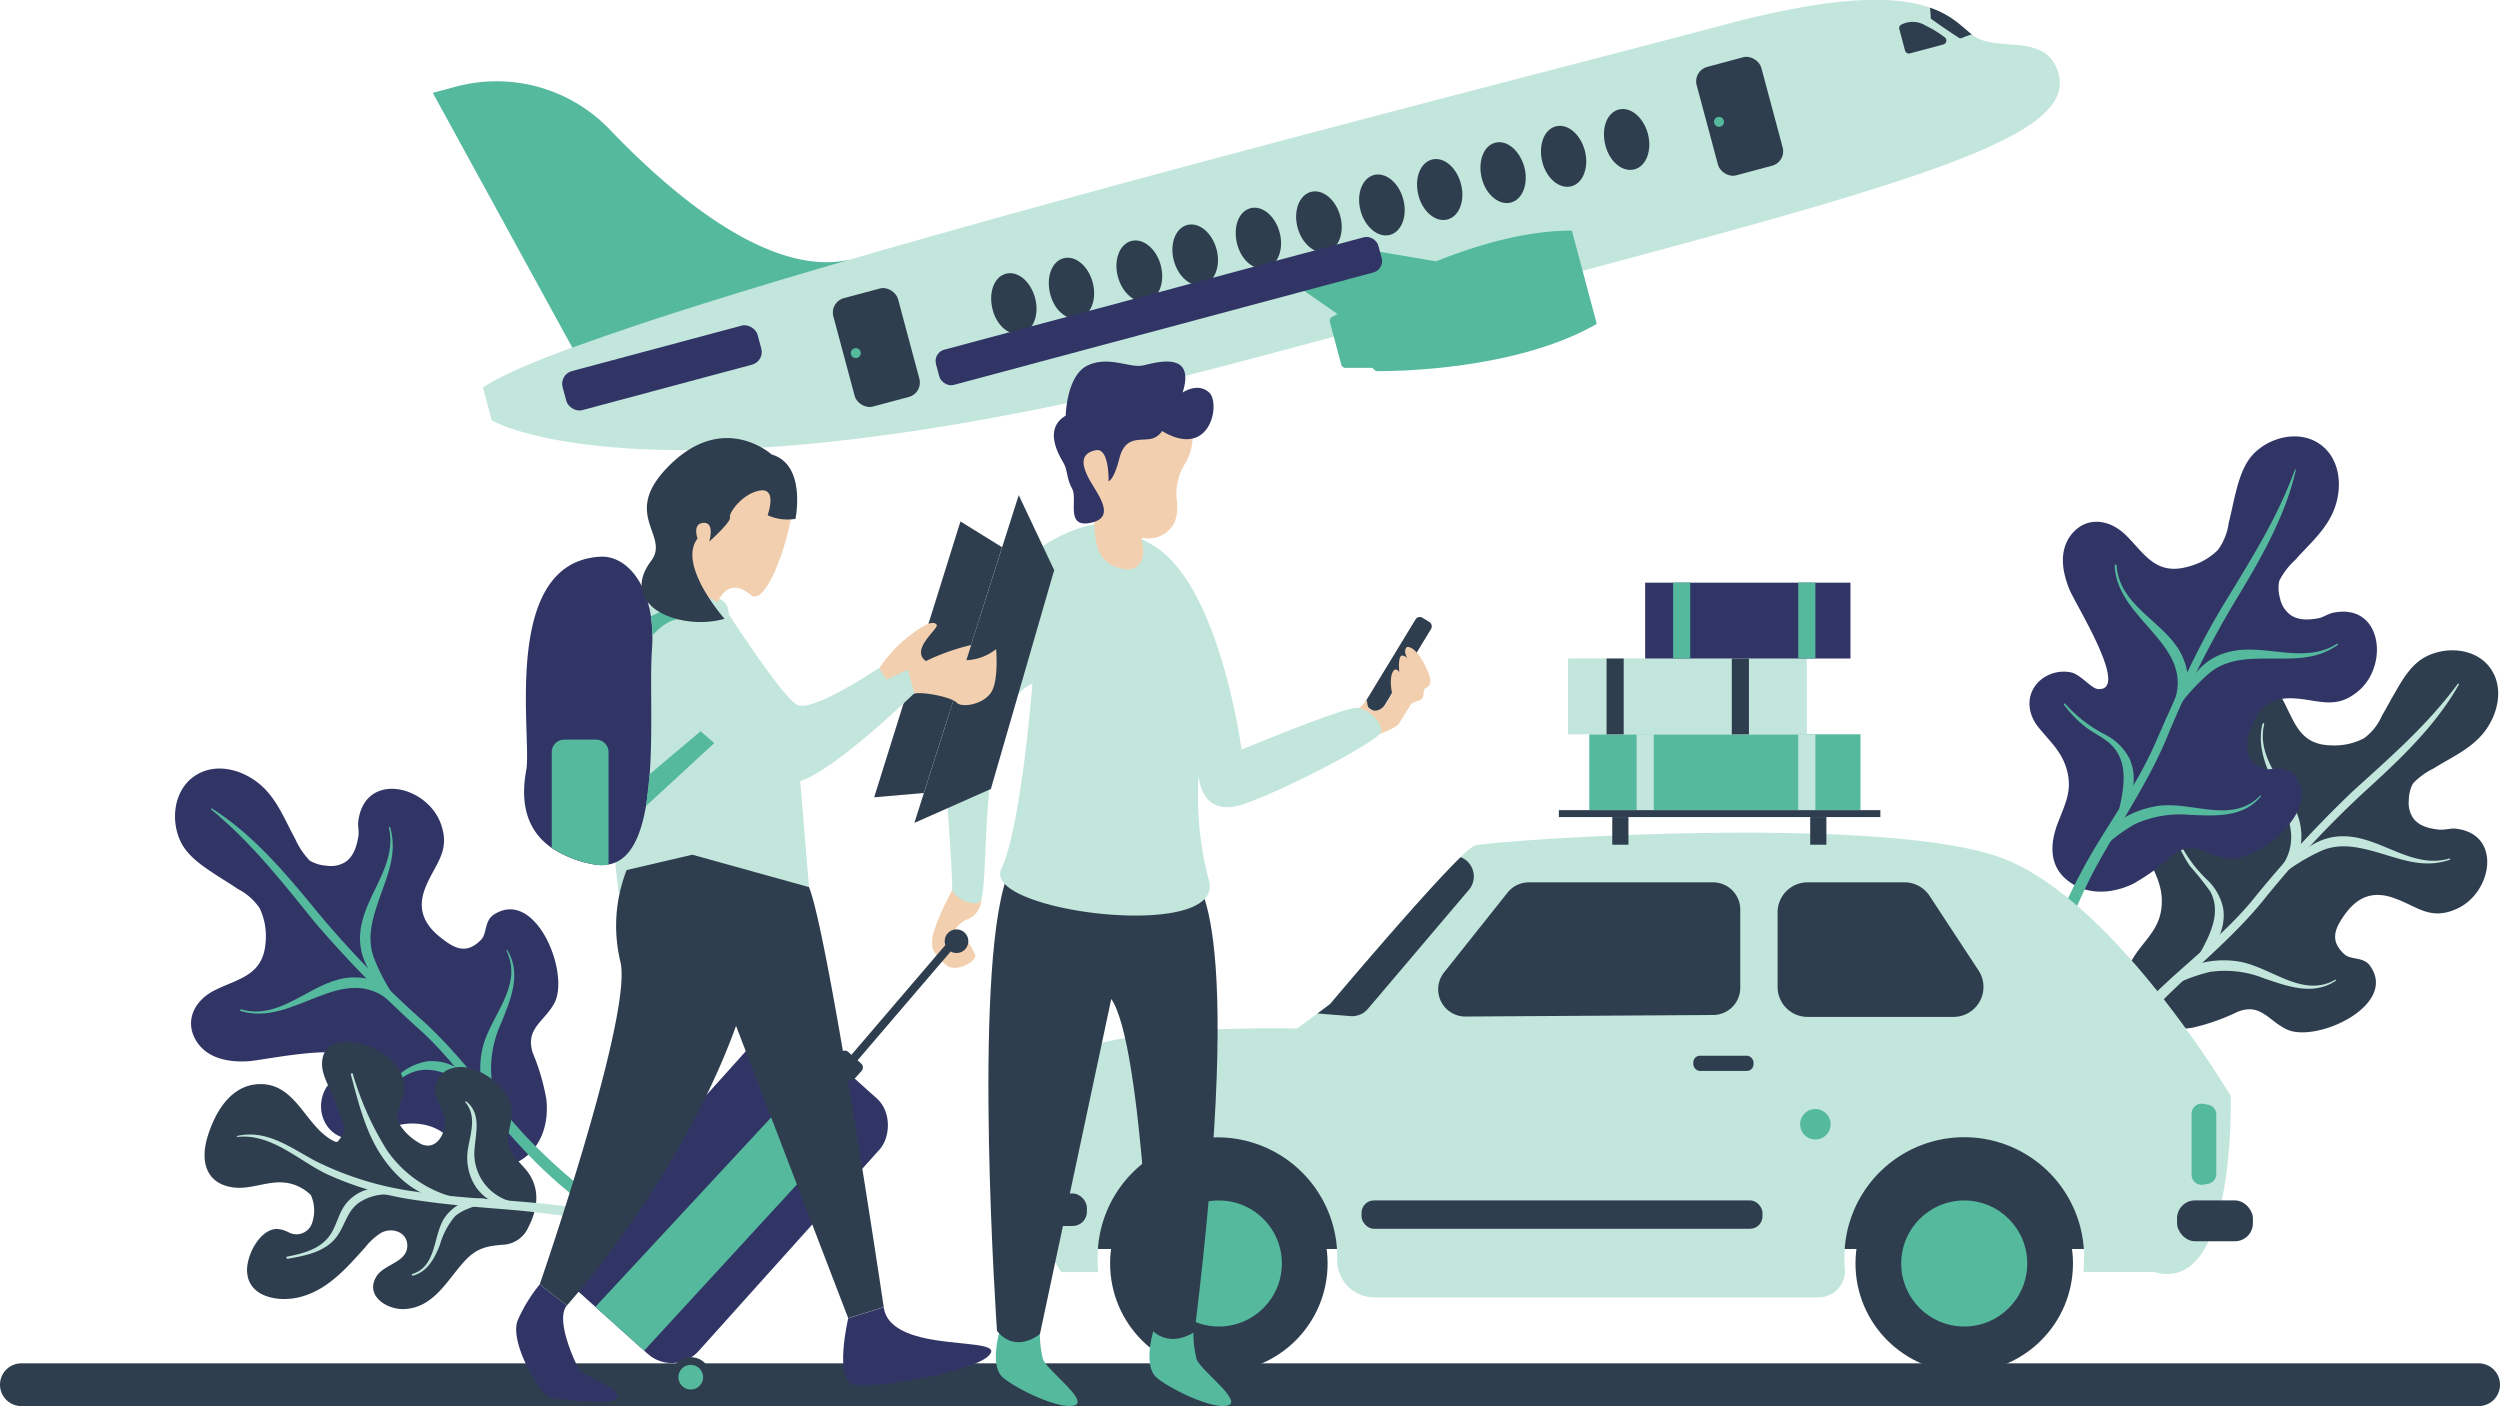 <svg xmlns="http://www.w3.org/2000/svg" viewBox="0 0 342.78 192.79"><defs><style>.cls-1{fill:#2f3e4f;}.cls-2{fill:#c2e6dc;}.cls-3{fill:#313566;}.cls-4{fill:#55b99e;}.cls-5{fill:#f2cfaf;}</style></defs><title>jumbotron-image</title><g id="Layer_2" data-name="Layer 2"><g id="OBJECTS"><path class="cls-1" d="M339.85,186.93H2.93A2.93,2.93,0,0,0,0,189.86H0a2.93,2.93,0,0,0,2.93,2.93H339.85a2.93,2.93,0,0,0,2.93-2.93h0A2.93,2.93,0,0,0,339.85,186.93Z"/><path class="cls-1" d="M324.92,132.37c-.89-1.2-2.59-.74-3.44-1.5-2-1.78-1.37-3.41-.31-5,1.65-2.51,3.71-3.9,7-2.76s5,3.17,8.71,1.49c4.9-2.22,6.28-10.44-.39-11-.68,0-1.42.22-2.09.15-1.36-.15-2.86-.5-3.63-1.74a3.77,3.77,0,0,1-.49-2.33,4.89,4.89,0,0,1,.57-2.26,9.86,9.86,0,0,1,2.83-2.06c2.2-1.38,4.63-2.45,6.43-4.39,2.38-2.55,3.52-6.91,1-9.79-2.06-2.33-5.78-2.52-8.44-1.17-2,1-3.23,3.1-4.31,5-.6,1-1.16,2.09-1.77,3.13a7.58,7.58,0,0,1-2.42,3.06,8.66,8.66,0,0,1-4.47,1c-4.55-.05-5.1-3.42-6.84-6.49-1.45-2.55-4.26-3.89-6.89-2.09-2.31,1.59-2.64,4.53-2.35,7.08.26,2.34,4,15.4-.14,13.82-.83-.32-1.7-2.61-2.87-3.19A4.86,4.86,0,0,0,297,111c-2.77.86-3.67,3.63-2.65,6.13.9,2.23,2.11,4,2.06,6.58-.06,3.08-1.63,4.46-3.27,6.67-1.78,2.39-2.66,5.18-.71,7.77s5.23,3.25,8.19,2.76a28.53,28.53,0,0,0,6.12-2.15c3.21-1.32,4.27,1.19,6.81,2.39C317.62,143.06,328.93,137.79,324.92,132.37Z"/><path class="cls-2" d="M337,93.75c-4.17,5.67-9.29,10.09-14.47,14.8a157.49,157.49,0,0,0-13.93,15.17c-4.39,5.19-9.93,9.09-14.61,14a60.2,60.2,0,0,0-11.26,15.92c-.11.25.2.54.4.31,2.12-2.35,3.85-5.16,5.74-7.7a81.79,81.79,0,0,1,6.72-8.14c4.84-5,10.24-9.17,14.67-14.58A137.64,137.64,0,0,1,324,108.74c4.84-4.41,9.93-9.14,13.16-14.92a.07.07,0,0,0-.11-.07Z"/><path class="cls-2" d="M310.22,99.23c-1.83,7.3,7.72,13.37,2.18,20.17-.11.13,0,.39.19.33,3.06-1,3.4-5,2.57-7.59-1.37-4.37-5.88-7.89-4.71-12.85a.12.12,0,0,0-.23-.06Z"/><path class="cls-2" d="M335.84,117.71c-4.83,1.44-9-2.54-13.63-3-4.43-.46-7.13,2.32-9.77,5.4a.07.07,0,0,0,.09.1,26.91,26.91,0,0,1,5.86-3.6c2.4-1,4.78-.51,7.2.15,3.56,1,6.62,2.38,10.29,1.13.1,0,.07-.19,0-.16Z"/><path class="cls-2" d="M298.46,115.24a16.32,16.32,0,0,0,1.82,3.52,43,43,0,0,1,2.76,3.45c1.92,3.49-.82,7.32-2.43,10.33a.22.22,0,0,0,.34.26c2.25-2.1,4.42-5.05,3.86-8.33a7.5,7.5,0,0,0-2.14-3.8,18.25,18.25,0,0,1-4-5.52c0-.11-.24,0-.2.09Z"/><path class="cls-2" d="M320.21,134.33c-4.7,2.66-9-2-13.64-2.55-3.46-.45-7.46.47-9.69,3.32a.27.27,0,0,0,.32.42,22.67,22.67,0,0,1,5.82-2.26,14.42,14.42,0,0,1,7.43.89c3.22,1.1,6.74,2.4,9.83.31a.07.07,0,0,0-.07-.13Z"/><path class="cls-3" d="M314,105.8c-1.22-.92-2.76,0-3.81-.48-2.48-1.17-2.34-2.95-1.76-4.85.89-2.94,2.51-4.89,6-4.72s5.83,1.66,9-1.06c4.16-3.59,3.14-12.06-3.56-10.67-.69.15-1.33.63-2,.75-1.37.25-2.95.34-4.07-.66A3.82,3.82,0,0,1,312.61,82a4.93,4.93,0,0,1-.09-2.38,10.12,10.12,0,0,1,2.18-2.84c1.76-2,3.83-3.75,5-6.17,1.6-3.19,1.45-7.8-1.88-9.89-2.7-1.69-6.41-.8-8.62,1.3-1.66,1.57-2.28,4-2.8,6.11-.28,1.2-.52,2.4-.82,3.58a8,8,0,0,1-1.5,3.72A8.93,8.93,0,0,1,300,77.7c-4.49,1.26-6-1.88-8.59-4.39-2.16-2.09-5.31-2.59-7.37-.06-1.8,2.23-1.28,5.21-.27,7.63.94,2.22,8.35,14,3.86,13.59-.9-.07-2.41-2.06-3.73-2.29a5,5,0,0,0-3.63.7c-2.47,1.64-2.55,4.61-.82,6.78,1.53,1.92,3.23,3.34,3.93,5.86.83,3-.31,4.85-1.29,7.49-1.05,2.86-1.11,5.85,1.55,7.83s6.07,1.68,8.84.34a29.78,29.78,0,0,0,5.38-3.88c2.78-2.22,4.54-.07,7.38.38C309.87,118.4,319.44,110,314,105.8Z"/><path class="cls-4" d="M314.66,64.4c-2.45,6.77-6.2,12.58-9.91,18.71s-6.42,12.41-9.29,18.91-7.12,11.79-10.3,17.94a61.55,61.55,0,0,0-6.44,18.88c0,.28.35.48.48.19,1.4-2.92,2.28-6.17,3.41-9.21a81.31,81.31,0,0,1,4.24-9.94c3.31-6.28,7.4-12,10.17-18.54a140.31,140.31,0,0,1,9.17-18.46c3.48-5.73,7.11-11.84,8.6-18.45,0-.08-.1-.11-.13,0Z"/><path class="cls-4" d="M289.94,77.53c.31,7.69,11.44,10.88,8,19.16-.07.16.1.39.28.27,2.72-1.84,1.9-5.86.33-8.19-2.61-3.89-8-6-8.34-11.25,0-.15-.25-.15-.24,0Z"/><path class="cls-4" d="M320.43,88.26c-4.33,2.8-9.59.11-14.26,1-4.48.83-6.32,4.34-8,8.13a.07.07,0,0,0,.12.07,27.13,27.13,0,0,1,4.7-5.22c2.07-1.67,4.55-1.9,7.11-1.94,3.78-.07,7.19.41,10.43-1.87.09-.06,0-.2-.08-.14Z"/><path class="cls-4" d="M283,96.63a16.18,16.18,0,0,0,2.8,2.93c1.17.94,2.64,1.54,3.7,2.59,2.9,2.87,1.31,7.43.61,10.84a.22.22,0,0,0,.41.16c1.6-2.71,2.87-6.23,1.38-9.29a7.74,7.74,0,0,0-3.2-3.11,18.8,18.8,0,0,1-5.53-4.25c-.08-.1-.25,0-.17.13Z"/><path class="cls-4" d="M309.89,109.09c-3.85,4-9.44.69-14.12,1.43-3.53.56-7.19,2.63-8.55,6.07a.27.27,0,0,0,.43.32,23.62,23.62,0,0,1,5.06-3.91,14.94,14.94,0,0,1,7.55-1.27c3.48.14,7.31.41,9.74-2.54.06-.07,0-.18-.11-.1Z"/><path class="cls-3" d="M67.69,125.42c-1.28.84-.91,2.61-1.73,3.43-1.93,2-3.55,1.22-5.15,0-2.48-1.82-3.78-4-2.44-7.26s3.51-4.95,2-8.83c-2-5.12-10.32-7-11.24-.2-.1.7.14,1.47,0,2.15-.23,1.37-.67,2.89-2,3.61a3.82,3.82,0,0,1-2.4.37,5,5,0,0,1-2.27-.7,10.29,10.29,0,0,1-2-3c-1.28-2.32-2.25-4.86-4.13-6.8-2.48-2.58-6.87-4-10-1.53-2.5,2-2.89,5.76-1.65,8.55.92,2.09,3,3.48,4.83,4.68,1,.66,2.08,1.3,3.1,2a8,8,0,0,1,3,2.65,8.94,8.94,0,0,1,.81,4.62c-.31,4.65-3.77,5-7,6.63-2.69,1.34-4.21,4.15-2.51,6.93,1.5,2.44,4.48,2.95,7.1,2.79,2.41-.14,16-3.2,14.11.9-.37.83-2.75,1.59-3.42,2.76a5,5,0,0,0-.55,3.65c.73,2.87,3.5,4,6.12,3,2.32-.8,4.23-1.94,6.84-1.75,3.14.23,4.46,1.91,6.63,3.71,2.34,2,5.14,3,7.9,1.15s3.61-5.16,3.27-8.22a29.81,29.81,0,0,0-1.87-6.37C72,141,74.63,140.09,76,137.56,78.21,133.47,73.44,121.63,67.69,125.42Z"/><path class="cls-4" d="M28.9,110.94c5.56,4.56,9.79,10,14.33,15.59A161,161,0,0,0,58,141.59c5.07,4.77,8.74,10.65,13.48,15.7a61.69,61.69,0,0,0,15.66,12.37c.24.12.56-.17.33-.4-2.29-2.28-5-4.21-7.55-6.28a82.06,82.06,0,0,1-7.94-7.31c-4.82-5.22-8.81-11-14.09-15.78a139.17,139.17,0,0,1-14.34-14.8c-4.24-5.19-8.8-10.65-14.53-14.26-.07,0-.13,0-.07.11Z"/><path class="cls-4" d="M33,138.62c7.35,2.27,14.08-7.15,20.72-1.12.13.12.4,0,.34-.17-.82-3.18-4.88-3.75-7.6-3.05-4.54,1.17-8.39,5.58-13.39,4.11-.15,0-.22.19-.07.23Z"/><path class="cls-4" d="M53.31,113.46c1.21,5-3.09,9.07-3.83,13.76-.72,4.51,2,7.41,5,10.28.07.07.15,0,.1-.09a27.52,27.52,0,0,1-3.35-6.17c-.88-2.51-.26-4.92.55-7.35,1.19-3.59,2.79-6.64,1.72-10.46a.09.09,0,0,0-.17,0Z"/><path class="cls-4" d="M48.73,151.51a16.38,16.38,0,0,0,3.7-1.66c1.27-.79,2.33-2,3.67-2.63,3.68-1.77,7.44,1.24,10.42,3.05a.22.22,0,0,0,.29-.33c-2-2.42-4.92-4.79-8.29-4.41a7.81,7.81,0,0,0-4,2,18.53,18.53,0,0,1-5.85,3.79c-.12,0,0,.25.07.21Z"/><path class="cls-4" d="M69.43,130.34c2.46,5-2.49,9.14-3.36,13.79-.65,3.52.08,7.66,2.87,10.09a.27.27,0,0,0,.45-.3,23.45,23.45,0,0,1-2-6.08,14.86,14.86,0,0,1,1.32-7.54c1.3-3.23,2.83-6.75.86-10,0-.09-.18,0-.14.06Z"/><path class="cls-1" d="M62,146.46a3.12,3.12,0,0,0-2.29,2.46c-.23,1.5.76,2.68,1.14,4,.63,2.29-1.11,5.36-3.58,3.67a7.73,7.73,0,0,1-2.36-2.23c-.92-1.56,0-2.61.35-4.15.8-3.36-2-5.75-4.86-6.81-2.27-.84-5.9-1.17-6.23,2.1-.17,1.65.88,3.32,1.47,4.78.35.88.7,1.77,1,2.68a5.13,5.13,0,0,1,.56,2,2.15,2.15,0,0,1-.35.84,7.36,7.36,0,0,1-.47.63.34.34,0,0,1-.16.13.38.38,0,0,1-.18,0A4,4,0,0,1,45,156c-3.33-2.27-4.71-7.56-9.55-7.35-3.89.17-6,3.94-7,7.24s-.24,6.41,3.53,6.92c2.47.33,4.83-1,7.29-.63a6,6,0,0,1,3.36,1.69,5.23,5.23,0,0,1,.16,3.82A2.26,2.26,0,0,1,39.64,169a4,4,0,0,0-1.74-.5c-2.45.13-4.29,4-4,6.13.38,3.26,4.27,3.86,6.89,3.29,4-.87,6.67-4,9.26-6.87a8.91,8.91,0,0,1,2.18-2c1.46-.8,3.57-.2,3.62,1.72,0,2.32-3.14,2.53-4.2,4.19-1.7,2.66,1.38,4.65,3.8,4.53,4-.2,5.81-3.88,8.18-6.5,1.62-1.8,3-2.15,5.36-2.32a4,4,0,0,0,3.45-2.39c1.46-2.83,1.64-5.74-.54-8.15-1.54-1.7-2.65-2.58-2.09-5.11.32-1.49.62-2.83,0-4.28C68.6,148.21,64.82,145.62,62,146.46Z"/><path class="cls-2" d="M32.55,155.89c4.65-.51,8.35,3.22,12.27,5.1a44.55,44.55,0,0,0,12.86,3.65c4.41.65,8.87.94,13.32,1.32a145.68,145.68,0,0,1,14.69,2.17c.41.08.72-.56.29-.73-4.18-1.65-8.91-2.13-13.36-2.54-5.11-.46-10.24-.65-15.32-1.43a43.71,43.71,0,0,1-14.06-4.25c-3.41-1.82-6.64-4.35-10.71-3.43-.08,0-.06.14,0,.14Z"/><path class="cls-2" d="M39.43,172.6c2.56-.45,5.51-1,7-3.42,1-1.57,1.29-3.32,2.94-4.37a6.74,6.74,0,0,1,5.18-.85.22.22,0,0,0,.16-.41,5.81,5.81,0,0,0-7.09,1.28c-1.26,1.39-1.42,3.36-2.57,4.79-1.4,1.75-3.59,2.25-5.68,2.68-.2,0-.1.33.09.3Z"/><path class="cls-2" d="M48.09,147.26c1.13,4.21,2.14,8.51,4.82,12.06,2.21,2.94,5.53,5.45,9.39,5.14a.14.14,0,0,0,0-.28A16.15,16.15,0,0,1,53,157.63a41.92,41.92,0,0,1-4.64-10.44.12.12,0,0,0-.22.07Z"/><path class="cls-2" d="M56.61,174.91c2-.54,2.94-2.32,3.68-4.15a10.76,10.76,0,0,1,2-3.88c1.16-1.15,2.81-1.37,4.22-2.06.26-.12.09-.47-.14-.48a6.13,6.13,0,0,0-5.55,2.84c-1.44,2.48-1,6.46-4.27,7.5-.15,0-.08.27.07.23Z"/><path class="cls-2" d="M63.86,151.19c1.47,1.86.71,4,.34,6.14a7.39,7.39,0,0,0,.39,4.16,6.26,6.26,0,0,0,6.66,3.93c.25,0,.33-.43,0-.47a6.8,6.8,0,0,1-6.2-7.2c.15-2.35,1-4.91-1.06-6.7-.09-.08-.26,0-.18.14Z"/><rect class="cls-1" x="149.02" y="151.16" width="139.38" height="20.09"/><path class="cls-2" d="M295.37,174.4h-9.7c.05-.54.08-1.08.08-1.64a16.43,16.43,0,1,0-32.85,0,13.56,13.56,0,0,0,.07,1.43,3.63,3.63,0,0,1-3.64,3.7h-60.9a5.09,5.09,0,0,1-5.08-5.11v0a16.43,16.43,0,1,0-32.85,0c0,.56,0,1.1.08,1.64h-5.06s-6.77-9.33-4.36-24.85c0,0-2.34-9.12,36.69-8.55l2.79-2.06,1.73-1.29s12.76-15.16,17.91-20.15a8.08,8.08,0,0,1,1.92-1.57c2.14-.72,54.47-4.35,71.66,1.47,15.73,5.33,32,32.85,32,32.85S306.62,177.74,295.37,174.4Z"/><circle class="cls-1" cx="167.12" cy="173.24" r="14.91"/><circle class="cls-4" cx="167.12" cy="173.24" r="8.64"/><circle class="cls-1" cx="269.32" cy="173.24" r="14.91"/><circle class="cls-4" cx="269.32" cy="173.24" r="8.64"/><rect class="cls-1" x="137.3" y="163.64" width="11.73" height="4.46" rx="1.96"/><rect class="cls-1" x="298.5" y="164.59" width="10.4" height="5.6" rx="2.46"/><path class="cls-1" d="M201.41,122l-13.85,16.32a2.83,2.83,0,0,1-2.41,1l-4.51-.36,1.73-1.29s12.76-15.16,17.91-20.15l.15.07A2.84,2.84,0,0,1,201.41,122Z"/><path class="cls-1" d="M198,133.33l8.7-10.94a3.73,3.73,0,0,1,2.92-1.41h25.26a3.73,3.73,0,0,1,3.73,3.73v10.73a3.73,3.73,0,0,1-3.7,3.73l-34,.21A3.73,3.73,0,0,1,198,133.33Z"/><path class="cls-1" d="M243.73,125.1v10.21a4.11,4.11,0,0,0,4.11,4.12h20a4.11,4.11,0,0,0,3.44-6.37l-6.71-10.22a4.11,4.11,0,0,0-3.44-1.86H247.84A4.11,4.11,0,0,0,243.73,125.1Z"/><path class="cls-1" d="M145,151.16h.37a0,0,0,0,1,0,0v6.55a0,0,0,0,1,0,0H145a2.67,2.67,0,0,1-2.67-2.67v-1.22A2.67,2.67,0,0,1,145,151.16Z"/><rect class="cls-1" x="186.68" y="164.59" width="54.98" height="3.89" rx="1.71"/><rect class="cls-1" x="232.17" y="144.75" width="8.26" height="2.09" rx="0.92"/><path class="cls-4" d="M251,154.15a2.09,2.09,0,1,1-2.09-2.09A2.1,2.1,0,0,1,251,154.15Z"/><path class="cls-4" d="M302.74,162.32l-.63.11a1.38,1.38,0,0,1-1.62-1.35V152.7a1.38,1.38,0,0,1,1.63-1.35l.64.12a1.37,1.37,0,0,1,1.12,1.35V161A1.38,1.38,0,0,1,302.74,162.32Z"/><rect class="cls-1" x="221.06" y="112.03" width="2.22" height="3.79"/><rect class="cls-1" x="248.2" y="112.03" width="2.22" height="3.79"/><rect class="cls-4" x="217.91" y="100.68" width="37.18" height="10.4"/><rect class="cls-2" x="215" y="90.28" width="32.74" height="10.4"/><rect class="cls-3" x="225.57" y="79.89" width="28.15" height="10.4"/><rect class="cls-1" x="237.45" y="90.28" width="2.35" height="10.4" transform="translate(477.25 190.97) rotate(180)"/><rect class="cls-1" x="220.27" y="90.28" width="2.35" height="10.4" transform="translate(442.9 190.97) rotate(180)"/><rect class="cls-2" x="224.39" y="100.68" width="2.35" height="10.4" transform="translate(451.14 211.76) rotate(180)"/><rect class="cls-2" x="246.57" y="100.68" width="2.35" height="10.4" transform="translate(495.48 211.76) rotate(180)"/><rect class="cls-4" x="246.57" y="79.89" width="2.35" height="10.4" transform="translate(495.48 170.17) rotate(180)"/><rect class="cls-4" x="229.4" y="79.89" width="2.35" height="10.4" transform="translate(461.15 170.17) rotate(180)"/><rect class="cls-1" x="213.74" y="111.08" width="44.08" height="0.95"/><path class="cls-2" d="M282.26,10.15c2.77,10.35-28.5,17.06-110.54,39s-104.3,8.48-104.3,8.48l-1.2-4.49C80.94,42.84,205.81,11.59,236.09,3.48c16.15-4.33,24.09-4,28.52-2.43,3.09,1.06,4.46,2.69,5.75,3.67a4,4,0,0,0,1,.61C274.89,6.89,280.81,4.74,282.26,10.15Z"/><polygon class="cls-4" points="189.22 34.53 196.88 35.83 185.98 44.86 177.87 39.22 189.22 34.53"/><path class="cls-4" d="M116.65,35.57l0,0C101.34,40,87.84,44.23,78.48,47.68h0L59.34,12.73l3.25-.87a21.49,21.49,0,0,1,21.11,6C92.15,26.67,105.64,38.2,116.65,35.57Z"/><rect class="cls-3" x="76.92" y="47.67" width="27.68" height="5.54" rx="1.79" transform="translate(-9.96 25.21) rotate(-15)"/><rect class="cls-1" x="115.57" y="39.96" width="9.18" height="15.39" rx="2.03" transform="translate(-8.24 32.72) rotate(-15)"/><path class="cls-4" d="M118,48.24a.68.68,0,1,1-1.32.35.68.68,0,0,1,.48-.83A.69.69,0,0,1,118,48.24Z"/><rect class="cls-1" x="233.94" y="8.25" width="9.18" height="15.39" rx="2.03" transform="translate(4 62.28) rotate(-15)"/><path class="cls-4" d="M236.35,16.53a.67.67,0,0,1-.48.83.68.68,0,1,1,.48-.83Z"/><ellipse class="cls-1" cx="180.84" cy="30.42" rx="3.03" ry="4.25" transform="translate(-1.71 47.84) rotate(-15)"/><path class="cls-1" d="M175.45,31.86c.61,2.27-.21,4.46-1.83,4.89s-3.42-1-4-3.32.21-4.45,1.83-4.88S174.84,29.6,175.45,31.86Z"/><ellipse class="cls-1" cx="163.88" cy="34.96" rx="3.03" ry="4.25" transform="translate(-3.47 43.6) rotate(-15)"/><ellipse class="cls-1" cx="155.54" cy="37.2" rx="3.03" ry="4.25" transform="matrix(0.97, -0.26, 0.26, 0.97, -4.33, 41.52)"/><path class="cls-1" d="M149.82,38.73c.61,2.27-.21,4.45-1.83,4.89s-3.42-1-4-3.32.22-4.45,1.83-4.89S149.22,36.46,149.82,38.73Z"/><path class="cls-1" d="M141.92,40.85c.61,2.26-.21,4.45-1.83,4.88s-3.42-1-4-3.31.21-4.46,1.83-4.89S141.31,38.58,141.92,40.85Z"/><path class="cls-1" d="M225.94,18.33c.61,2.27-.21,4.46-1.83,4.89s-3.42-1-4-3.32.21-4.45,1.83-4.88S225.33,16.07,225.94,18.33Z"/><path class="cls-1" d="M217.3,20.65c.6,2.27-.22,4.45-1.83,4.89s-3.43-1.05-4-3.32.21-4.45,1.83-4.89S216.69,18.38,217.3,20.65Z"/><path class="cls-1" d="M209,22.88c.6,2.27-.21,4.46-1.83,4.89s-3.43-1.05-4-3.32.21-4.45,1.83-4.88S208.35,20.62,209,22.88Z"/><path class="cls-1" d="M200.31,25.2c.61,2.27-.21,4.45-1.83,4.89s-3.42-1.05-4-3.32.22-4.45,1.84-4.89S199.71,22.94,200.31,25.2Z"/><ellipse class="cls-1" cx="189.48" cy="28.1" rx="3.03" ry="4.25" transform="translate(-0.82 50) rotate(-15)"/><path class="cls-1" d="M270.36,4.72a9.31,9.31,0,0,0-1.42.52.64.64,0,0,1-.17,0,.38.38,0,0,1-.26-.11c-1.28-.82-2.54-1.69-3.78-2.58,0-.5-.05-1-.11-1.5V1.05C267.7,2.11,269.07,3.74,270.36,4.72Z"/><path class="cls-1" d="M260.42,4a.55.55,0,0,1,.37-.67,3.38,3.38,0,0,1,3.27.2,13.88,13.88,0,0,1,2.56,1.57.55.55,0,0,1-.19,1l-4.55,1.22a.55.55,0,0,1-.68-.39Z"/><rect class="cls-3" x="127.5" y="40.15" width="62.79" height="5" rx="1.61" transform="translate(-5.63 42.58) rotate(-15)"/><path class="cls-4" d="M186.3,41a.81.81,0,0,0-.37.92l.61,2.3,1,3.76.62,2.3a.8.8,0,0,0,.78.61c3.33,0,19.25-.31,30-6.48l-1.21-4.51-1-3.77-1.21-4.51C203.13,31.6,189.18,39.29,186.3,41Z"/><path class="cls-4" d="M182.63,43.46a.59.59,0,0,0-.29.68l.48,1.8.6,2.25.48,1.8a.62.62,0,0,0,.6.45l3.87,0-.88-3.31-.61-2.25L186,41.54Z"/><path class="cls-4" d="M137,182.79s-1.31,4.52.52,6.09,7.75,4.43,9.79,3.82-3.66-4.73-4.3-6.32a14.83,14.83,0,0,1-.38-4.86l-5.11-.45Z"/><path class="cls-4" d="M158.06,182.79s-1.3,4.52.52,6.09,7.75,4.43,9.79,3.82-3.66-4.73-4.3-6.32a14.83,14.83,0,0,1-.38-4.86l-5.11-.45Z"/><path class="cls-1" d="M163.44,120.27s7.66,3,.35,62.35c0,0-3.17,2.3-5.78-.19,0,0-1.27-39.17-5.64-45.46l-9.78,45.93s-3.25,2.81-5.89-.41c0,0-3.39-48.62,1.33-62.18Z"/><rect class="cls-1" x="190.52" y="83.94" width="2.5" height="14.4" rx="0.67" transform="translate(75.32 -86.4) rotate(31.32)"/><path class="cls-5" d="M185.37,98.13,187.44,96s-.06,1.25.68,1.4,1.71,0,2.74-2.42c0,0-.5-2.11.24-3.06.21-.27.62-.06.76.26,0,0-.23-2,.3-2.28.2-.1.7.18.83.38,0,0-.69-1-.09-1.56,0,0,1-.37,2.47,2.48s.37,2.95.07,3.15-.2,1.1-.4,1.4-1.44.57-1.56.77-1.38,2.2-1.71,2.75-3.62,1.8-3.62,1.8Z"/><path class="cls-5" d="M130.84,121.51c-.93,1.78-3.46,6.46-3,8.25.1,1,1.31,2.09,2,2.64,1.19.9,3.86-.38,3.89-1.38a7.07,7.07,0,0,0-1.64-2.55,2,2,0,0,0-.67,1.7,3.17,3.17,0,0,0,0,.41,1.09,1.09,0,0,1-.81-.36c-.06-.07-.1-.15-.16-.22a2.89,2.89,0,0,1-.13-.78,4,4,0,0,1,2.1-3.08,3.05,3.05,0,0,0,2.13-2.82C133.31,123.53,131,121.56,130.84,121.51Z"/><path class="cls-2" d="M150.09,71.9s-16.25,2-20.16,26.57c-.91,5.76.51,16.19.63,23.34,0,1.43,3.67,2.82,4,1.51,1.17-4.53-.55-26.18,7-29.61,0,0-1.52,19.6-4.27,25.45s30.78,10.07,28.47,1.57a44.87,44.87,0,0,1-1.41-14.43s.21,5.91,6,4,18.77-8.76,19-9.94-1.59-3.23-3.37-3.3-15.75,5.72-15.75,5.72-2.94-22.36-12-27.93A21.84,21.84,0,0,0,150.09,71.9Z"/><path class="cls-5" d="M162.71,56.3a8.69,8.69,0,0,0-13.09-2.61c-4.89,4.13-3.22,10.3.28,14.66,0,0,0,0,0,0,.36,3.17-.51,7.76,2.7,9.21,1.09.49,2.65.87,3.56-.14s.55-2.48.35-3.7a4.08,4.08,0,0,0,4.57-2.13,7.11,7.11,0,0,0,.23-3.4,7.85,7.85,0,0,1,1.28-4.79A7.53,7.53,0,0,0,162.71,56.3Z"/><rect class="cls-3" x="88.44" y="140.34" width="22.65" height="47.04" rx="4.93" transform="translate(135.01 -24.72) rotate(41.92)"/><path class="cls-1" d="M97.45,188.69a2.74,2.74,0,1,1-2.89-2.6A2.74,2.74,0,0,1,97.45,188.69Z"/><path class="cls-4" d="M96.4,188.74a1.69,1.69,0,1,1-1.78-1.6A1.7,1.7,0,0,1,96.4,188.74Z"/><rect class="cls-1" x="114.34" y="144.68" width="3.79" height="2.86" rx="0.67" transform="translate(127.37 -40.27) rotate(41.92)"/><rect class="cls-1" x="112.37" y="136.4" width="23.36" height="1.13" transform="translate(-60.67 142.14) rotate(-49.44)"/><path class="cls-1" d="M132.77,129.05a1.62,1.62,0,1,1-1.62-1.62A1.62,1.62,0,0,1,132.77,129.05Z"/><path class="cls-4" d="M81.63,179.19,106,152.93a4.41,4.41,0,0,1,6.25-.21h0a4.41,4.41,0,0,1,.23,6.19L88.32,185.19Z"/><path class="cls-3" d="M162.15,53.83s2.07-1.47,3.65,0,.19,9.24-6.47,5.27a2.37,2.37,0,0,1-1.85,1.12c-1.39.18-3.26-.31-4,2.63S152,66,152,66s.13-4.66-1.77-4.27-2.06,1.69-1,3.76,4,5.39.38,6.18S147.81,68.5,147,67s-.57-2.45-1.19-3.54-2.78-4.64.31-6.47c0,0,.11-5.51,3-6.88s5.81.39,7.58,0S164,48,162.15,53.83Z"/><polygon class="cls-1" points="137.4 75.03 131.69 71.5 119.86 109.32 126.67 108.73 137.4 75.03"/><polygon class="cls-1" points="139.68 67.89 125.37 112.83 135.86 108.18 144.54 78.17 139.68 67.89"/><path class="cls-5" d="M136.58,89a6.92,6.92,0,0,1-4.09,1.52l.66-2.08a30,30,0,0,0-6.2,2.2h0c-2.24-1.62,1.89-4.5,1.47-5-.74-.86-3,.91-4.7,2.34a17.42,17.42,0,0,0-3.14,3.64l-.72,1.88,1.67,1.17,3-.38c.08.47.29.94.89.8,1.13-.26,5,.47,5.75,1.25s3.8.21,4.79-1.51S136.58,89,136.58,89Z"/><path class="cls-2" d="M125.37,95.05l-.91-3.2s-11.8,5.49-14.65,6.05-7-9.1-8.82-10.63-.14-4.31-2.36-5.14-5.07-4-5.07-4-13.2,7.09-8.76,44.18c0,0,15.29,7.77,26.12-.7l-1.2-14.51C114.6,105.53,125.37,95.05,125.37,95.05Z"/><path class="cls-2" d="M121.53,93.19l-1-1.61s-9.13,6.17-11.23,5.06S99.91,84.2,99.91,84.2l-1.24,8,10.68,10.28L121.06,96l.47-2.76"/><path class="cls-3" d="M89.39,89.11c-.58,8,1.72,28.18-6,29.43a5.39,5.39,0,0,1-1.87,0,15.08,15.08,0,0,1-5.92-2.31c-4.05-2.85-4.06-7.31-3.45-10.61.84-4.49-3.55-28.34,10-29.28C86,76,90,80.57,89.39,89.11Z"/><path class="cls-4" d="M83.44,103.13v15.41a5.39,5.39,0,0,1-1.87,0,15.08,15.08,0,0,1-5.92-2.31V103.13a1.72,1.72,0,0,1,1.72-1.72h4.35A1.72,1.72,0,0,1,83.44,103.13Z"/><polygon class="cls-4" points="89.08 106.15 96.06 100.26 97.93 101.89 88.59 110.5 89.08 106.15"/><path class="cls-4" d="M89.45,87.13s1.68-2,3.47-2.23h0l-2.43-1-1.24.59a18.71,18.71,0,0,1,.2,2.6"/><path class="cls-3" d="M74,176.11A21.18,21.18,0,0,0,71,181c-1.29,3.08,3.3,10.62,4.62,10.69s8.19,1.18,9,0-4.86-3.19-5.28-4S76.07,181,77.72,179Z"/><path class="cls-1" d="M85.92,119.29a21,21,0,0,0-.84,12.64C86.75,139.29,74,176.11,74,176.11L77.72,179s15.56-17.22,23.2-38.34l15.38,40.08,4.87-1.53s-7.61-51.19-10.25-57.58h0l-16-4.44Z"/><path class="cls-5" d="M93.56,78.17a21.72,21.72,0,0,0,0-7.36c-.77-3-.7-7.64,6.53-8.75s9.37,4.1,8.26,9.51-3.72,11.44-5.42,10c-3.19-2.7-4.51,1-4.51,1L94,80.25l-.48-2.08"/><path class="cls-3" d="M116.3,180.76s-2,8.47.77,9.1,16-1.69,18.4-3.89c3.37-3.06-13.38,0-14.3-6.74Z"/><path class="cls-1" d="M99.34,84.84s-6.51-7.35-3.7-11c0,0-.76-2.08.83-2.15s.77,2.57.77,2.57,3.05-2.71,2.85-3.33,1.8-3.34,4.16-3.68,1,3.4,1,3.4a6.66,6.66,0,0,0,3.82.49s1.53-7.44-3.26-8.82c0,0-6.88-6.26-14.59,2.08-5.85,6.33.66,9.07-1.94,12.5C84.63,83.12,93.37,86.58,99.34,84.84Z"/></g></g></svg>